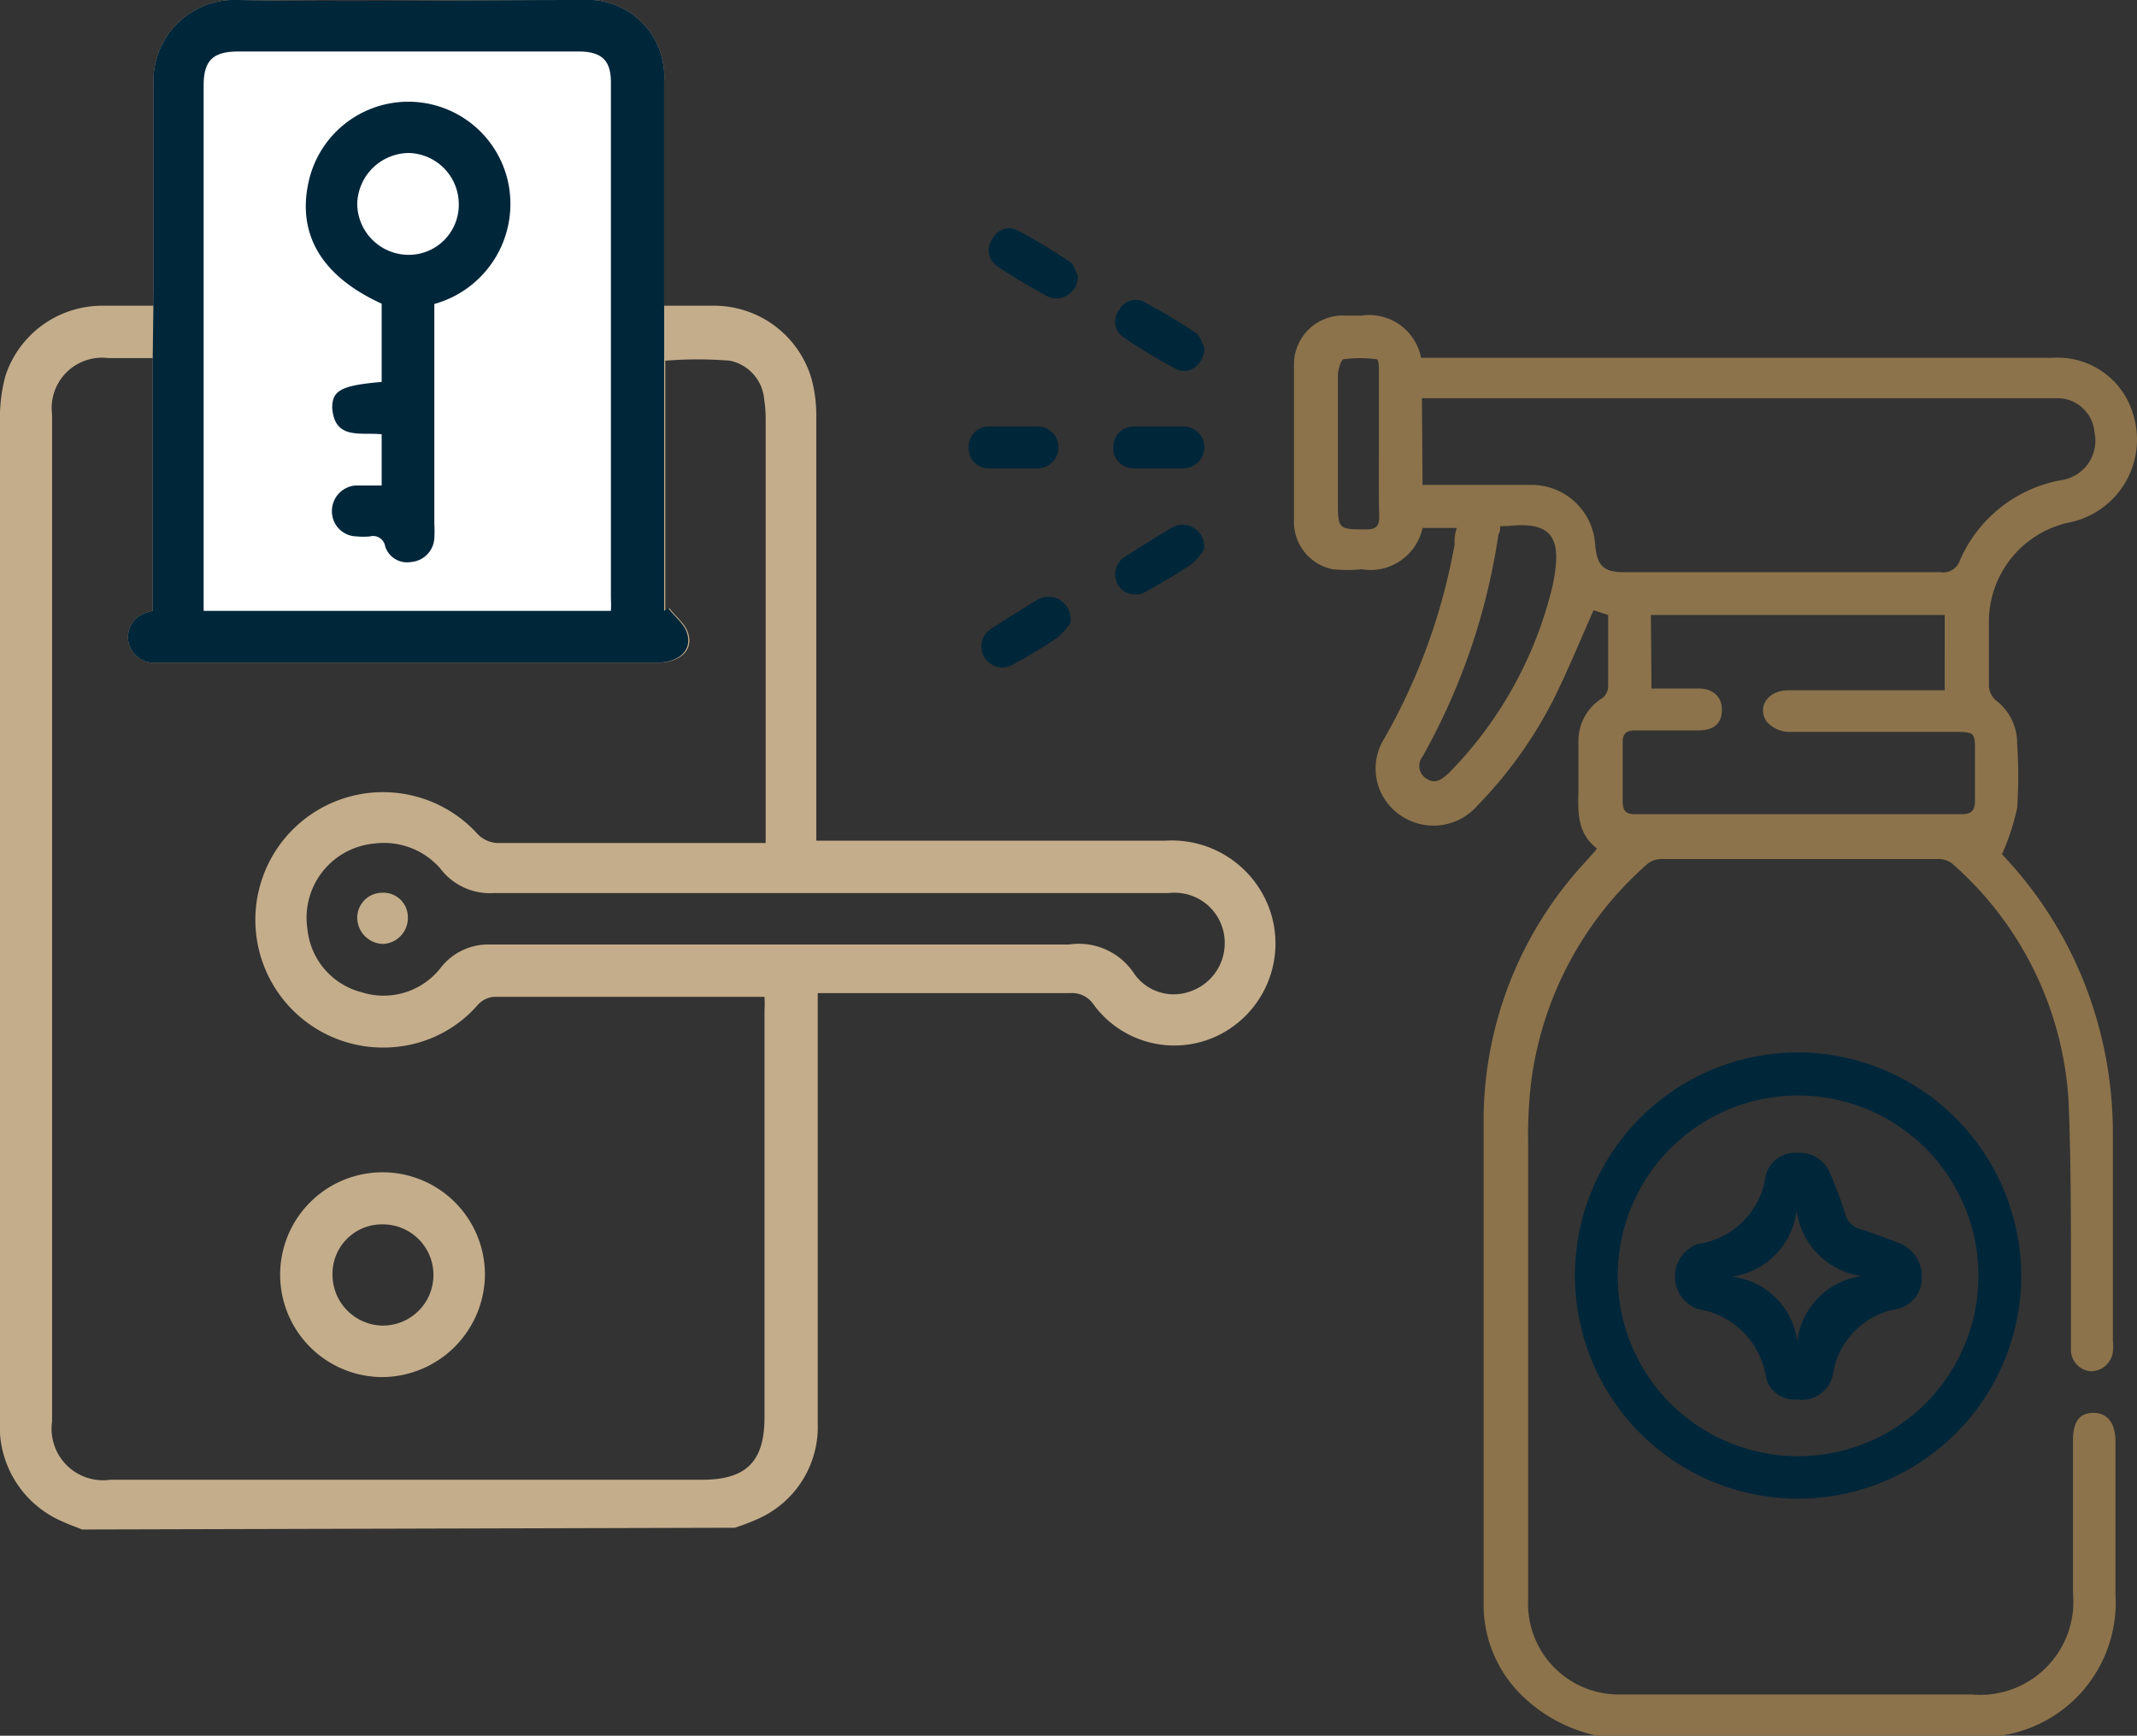 <svg xmlns="http://www.w3.org/2000/svg" viewBox="0 0 73.46 59.67"><rect x="0" y="0" width="73.46" height="59.67" fill="#333333" stroke="none"/><defs><style>.e112e684-947a-4a24-9622-588ad0696075{fill:#c4ad8b;}.f3ce1c1d-4dc5-489c-bc19-87face13a633{fill:#8c734b;}.bcd09d9e-48e2-4886-851f-c47135eea9c7{fill:#00263a;}.f8e8a09d-0ead-42d3-9bd6-662add327b77{fill:#fff;}</style></defs><g id="ee7f1a5d-0dc1-4947-b0ba-6d8b506d2829" data-name="Layer 2"><g id="a16d05ed-31ef-429d-a585-e3f804f46b76" data-name="Layer 1"><g id="eb52a506-9562-4993-859b-502fcd7a08ae" data-name="ZoH5Wc.tif"><path class="e112e684-947a-4a24-9622-588ad0696075" d="M2.82,52.58c-.21-.09-.43-.16-.64-.26A3.55,3.55,0,0,1,0,48.8V39.51Q0,27,0,14.47a5.43,5.43,0,0,1,.19-1.56,3.5,3.5,0,0,1,3.3-2.4H5.28V9.93c0-2.34,0-4.69,0-7A2.78,2.78,0,0,1,8.18,0C12.11.07,16,0,20,0a2.64,2.64,0,0,1,2.83,2.81c0,2.33,0,4.65,0,7v.7h1.69A3.49,3.49,0,0,1,27.89,13a4.81,4.81,0,0,1,.17,1.31q0,6.86,0,13.7v.89h12a3.57,3.57,0,0,1,3.62,2.47A3.52,3.52,0,0,1,42,35.53a3.44,3.44,0,0,1-4.41-1,.89.89,0,0,0-.8-.39c-2.7,0-5.41,0-8.11,0h-.57v.63q0,7.08,0,14.16a3.46,3.46,0,0,1-2,3.26,7.88,7.88,0,0,1-.85.33ZM5.25,12.31H3.72a1.73,1.73,0,0,0-1.93,1.93V48.87a1.77,1.77,0,0,0,2,2H24.13c1.52,0,2.15-.62,2.15-2.15q0-7,0-14a3.42,3.42,0,0,0,0-.45l-.24,0c-3,0-6.06,0-9.08,0a.84.84,0,0,0-.54.28,4.26,4.26,0,0,1-2.81,1.44,4.39,4.39,0,1,1,2.77-7.36,1,1,0,0,0,.8.35h9.14V14.35a4.18,4.18,0,0,0-.05-.61,1.48,1.48,0,0,0-1.18-1.34,13.67,13.67,0,0,0-2.22,0V21l.14-.09c.22.29.56.54.65.87.18.59-.3,1-1.05,1H5.34a.88.88,0,0,1-.28-1.73L5.25,21ZM21,21a3.82,3.82,0,0,0,0-.43V2.83c0-.76-.32-1.06-1.12-1.06H8.2C7.33,1.77,7,2.07,7,2.94V21ZM12.86,29a2.56,2.56,0,0,0-2.29,2.95,2.49,2.49,0,0,0,1.86,2.16,2.49,2.49,0,0,0,2.72-.84,2.06,2.06,0,0,1,1.69-.8q9.94,0,19.9,0A2.28,2.28,0,0,1,39,33.49a1.66,1.66,0,0,0,1.92.59,1.75,1.75,0,0,0,1.18-1.64,1.72,1.72,0,0,0-1.91-1.74H17a2.14,2.14,0,0,1-1.87-.85A2.57,2.57,0,0,0,12.86,29Z"/><path class="e112e684-947a-4a24-9622-588ad0696075" d="M13.17,47.34a3.52,3.52,0,1,1,3.5-3.55A3.55,3.55,0,0,1,13.17,47.34Zm-1.74-3.51a1.75,1.75,0,0,0,1.73,1.74,1.74,1.74,0,1,0,0-3.48A1.7,1.7,0,0,0,11.43,43.83Z"/><path class="e112e684-947a-4a24-9622-588ad0696075" d="M14.93,10.45V18a4.34,4.34,0,0,1,0,.51.87.87,0,0,1-.8.81.79.79,0,0,1-.89-.54.42.42,0,0,0-.52-.34,2.36,2.36,0,0,1-.46,0,.86.86,0,0,1-.85-.85.88.88,0,0,1,.81-.9c.29,0,.58,0,.9,0V14.93c-.71-.08-1.62.21-1.7-.91,0-.6.31-.77,1.7-.89V10.44C11,9.47,10.2,8,10.62,6.2a3.51,3.51,0,0,1,6.85.08A3.57,3.57,0,0,1,14.93,10.45ZM14,8.76A1.72,1.72,0,0,0,15.77,7a1.76,1.76,0,0,0-1.72-1.74A1.79,1.79,0,0,0,12.28,7,1.77,1.77,0,0,0,14,8.76Z"/><path class="e112e684-947a-4a24-9622-588ad0696075" d="M13.16,32.45a.91.91,0,0,1-.88-.89.86.86,0,0,1,.87-.87.84.84,0,0,1,.87.87A.89.89,0,0,1,13.16,32.45Z"/></g><g id="a3cac34a-6282-4616-8474-ad8db527a213" data-name="2fOmir.tif"><path class="f3ce1c1d-4dc5-489c-bc19-87face13a633" d="M54.9,59.67a5.29,5.29,0,0,1-2.58-1.38A4.35,4.35,0,0,1,51,55.22C51,49.6,51,44,51,38.35a13.1,13.1,0,0,1,3.48-8.7l.35-.39.06-.1c-.68-.51-.65-1.27-.63-2,0-.54,0-1.09,0-1.63A1.72,1.72,0,0,1,55.08,24a.53.53,0,0,0,.2-.37c0-.82,0-1.64,0-2.49l-.5-.16c-.47,1.05-.89,2.09-1.39,3.09a14.92,14.92,0,0,1-2.6,3.62,2,2,0,0,1-2.69.31,1.94,1.94,0,0,1-.51-2.62A20.84,20.84,0,0,0,50,18.73c0-.18,0-.37.08-.58H48.9a1.83,1.83,0,0,1-2.09,1.42,5.11,5.11,0,0,1-1,0,1.66,1.66,0,0,1-1.33-1.67c0-1.79,0-3.57,0-5.35a1.68,1.68,0,0,1,1.78-1.7h.53a1.82,1.82,0,0,1,2.06,1.45H70.56a2.7,2.7,0,0,1,2.77,1.95,2.91,2.91,0,0,1-2.24,3.72,3.49,3.49,0,0,0-2.72,3.32c0,.77,0,1.54,0,2.31a.73.73,0,0,0,.23.47,1.84,1.84,0,0,1,.74,1.5,16.29,16.29,0,0,1,0,2.21,8.62,8.62,0,0,1-.52,1.59,13.72,13.72,0,0,1,2.62,3.92A14.05,14.05,0,0,1,72.63,39c0,2.36,0,4.72,0,7.08a1.7,1.7,0,0,1,0,.39.76.76,0,0,1-.76.67.74.74,0,0,1-.68-.79c0-.82,0-1.64,0-2.46,0-2,0-4-.08-6a11.78,11.78,0,0,0-4-8.2.78.78,0,0,0-.47-.16q-4.77,0-9.54,0a.77.77,0,0,0-.47.17,12,12,0,0,0-4,7.53,15.86,15.86,0,0,0-.1,2.07c0,5.23,0,10.47,0,15.71a3.12,3.12,0,0,0,3.24,3.24h12a3.2,3.2,0,0,0,3.49-3.47V49.51c0-.64.23-.94.7-.94s.76.33.76,1v5.25a4.62,4.62,0,0,1-3.73,4.81c-.05,0-.08,0-.12.08Zm-6-43h3.8a2.19,2.19,0,0,1,2.13,2c.06.77.27,1,1,1H66.7a.6.6,0,0,0,.67-.4,4.71,4.71,0,0,1,3.46-2.76A1.37,1.37,0,0,0,72,14.87a1.28,1.28,0,0,0-1.34-1.18H48.88Zm7.87,7h1.63c.51,0,.81.31.79.77s-.3.67-.82.67c-.72,0-1.44,0-2.17,0-.3,0-.43.12-.42.43,0,.68,0,1.35,0,2,0,.34.11.45.44.45H67.43c.34,0,.46-.13.46-.45V25.83c0-.63,0-.67-.69-.67-1.91,0-3.82,0-5.74,0a1.07,1.07,0,0,1-.72-.34c-.35-.48,0-1.08.72-1.09h5.39V21.14H56.75Zm-5.2-5.58c0,.1,0,.19-.06.28a22.2,22.2,0,0,1-2.61,7.64.51.51,0,0,0,.14.76c.32.21.54,0,.76-.19a13.72,13.72,0,0,0,3.57-6.44c.32-1.52.1-2.23-1.49-2.06ZM47.4,15.2c0-.82,0-1.64,0-2.46,0-.13,0-.38-.08-.39a4.28,4.28,0,0,0-1.13,0c-.09,0-.2.36-.2.56,0,1.43,0,2.86,0,4.29,0,1,0,1,1,1,.3,0,.43-.12.42-.44C47.39,16.87,47.4,16,47.4,15.2Z"/><path class="bcd09d9e-48e2-4886-851f-c47135eea9c7" d="M69.48,43.85a7.67,7.67,0,1,1-7.66-7.67A7.7,7.7,0,0,1,69.48,43.85Zm-7.69,6.21a6.2,6.2,0,1,0-6.18-6.23A6.19,6.19,0,0,0,61.79,50.06Z"/><path class="bcd09d9e-48e2-4886-851f-c47135eea9c7" d="M41.4,11.93c0,.64-.57,1-1,.74a17.71,17.71,0,0,1-1.77-1.07.64.64,0,0,1-.16-.94.62.62,0,0,1,.87-.27,20.57,20.57,0,0,1,1.81,1.08C41.26,11.58,41.33,11.83,41.4,11.93Z"/><path class="bcd09d9e-48e2-4886-851f-c47135eea9c7" d="M37.05,9.48a.74.74,0,0,1-1,.73,19.71,19.71,0,0,1-1.77-1.06.65.65,0,0,1-.16-.94A.63.63,0,0,1,35,7.93c.62.33,1.22.7,1.81,1.09C36.92,9.13,37,9.38,37.05,9.48Z"/><path class="bcd09d9e-48e2-4886-851f-c47135eea9c7" d="M41.39,18.89a2.26,2.26,0,0,1-.43.5c-.49.34-1,.63-1.52.92a.71.71,0,0,1-1-.19.72.72,0,0,1,.26-1c.53-.33,1.06-.67,1.61-1A.75.75,0,0,1,41.39,18.89Z"/><path class="bcd09d9e-48e2-4886-851f-c47135eea9c7" d="M36.79,21.42a2.09,2.09,0,0,1-.44.5c-.48.33-1,.63-1.52.92a.72.72,0,1,1-.75-1.23c.52-.34,1.05-.67,1.6-1A.76.76,0,0,1,36.79,21.42Z"/><path class="bcd09d9e-48e2-4886-851f-c47135eea9c7" d="M39.86,14.66h.82a.72.72,0,0,1,0,1.44c-.58,0-1.16,0-1.73,0a.69.69,0,0,1-.68-.73.7.7,0,0,1,.7-.71Z"/><path class="bcd09d9e-48e2-4886-851f-c47135eea9c7" d="M34.86,14.66h.82a.73.73,0,0,1,.71.71.73.73,0,0,1-.69.73c-.57,0-1.15,0-1.73,0a.68.68,0,0,1-.67-.73.69.69,0,0,1,.69-.71Z"/><path class="bcd09d9e-48e2-4886-851f-c47135eea9c7" d="M61.78,48.11a1,1,0,0,1-1.07-.75A2.8,2.8,0,0,0,58.35,45a1.19,1.19,0,0,1,0-2.23A2.76,2.76,0,0,0,60.7,40.4a1.05,1.05,0,0,1,1.1-.77,1.14,1.14,0,0,1,1.13.75c.18.44.36.89.5,1.35a.73.73,0,0,0,.54.53c.43.13.85.3,1.27.46a1.2,1.2,0,0,1,.82,1.13,1.09,1.09,0,0,1-.8,1.14A2.7,2.7,0,0,0,63,47.29,1.09,1.09,0,0,1,61.78,48.11ZM64,43.87a2.62,2.62,0,0,1-2.24-2.26,2.62,2.62,0,0,1-2.21,2.28,2.56,2.56,0,0,1,2.23,2.22A2.58,2.58,0,0,1,64,43.87Z"/></g><path class="bcd09d9e-48e2-4886-851f-c47135eea9c7" d="M5.28,9.93c0-2.34,0-4.69,0-7A2.78,2.78,0,0,1,8.18,0C12.11.07,16,0,20,0a2.64,2.64,0,0,1,2.83,2.81c0,2.33,0,4.65,0,7l0,2.56V21l.14-.09c.22.29.56.54.65.87.18.59-.3,1-1.05,1H5.34a.88.88,0,0,1-.28-1.73L5.25,21v-8.7Z"/><path class="f8e8a09d-0ead-42d3-9bd6-662add327b77" d="M21,21a3.82,3.82,0,0,0,0-.43V2.83c0-.76-.32-1.06-1.12-1.06H8.2C7.33,1.77,7,2.07,7,2.94V21Z"/><path class="bcd09d9e-48e2-4886-851f-c47135eea9c7" d="M14.93,10.45V18a4.34,4.34,0,0,1,0,.51.87.87,0,0,1-.8.81.79.79,0,0,1-.89-.54.42.42,0,0,0-.52-.34,2.36,2.36,0,0,1-.46,0,.86.86,0,0,1-.85-.85.88.88,0,0,1,.81-.9c.29,0,.58,0,.9,0V14.93c-.71-.08-1.62.21-1.7-.91,0-.6.31-.77,1.7-.89V10.44C11,9.47,10.2,8,10.62,6.2a3.51,3.51,0,0,1,6.85.08A3.57,3.57,0,0,1,14.93,10.45ZM14,8.76A1.72,1.72,0,0,0,15.77,7a1.76,1.76,0,0,0-1.72-1.74A1.79,1.79,0,0,0,12.28,7,1.77,1.77,0,0,0,14,8.76Z"/></g></g></svg>
